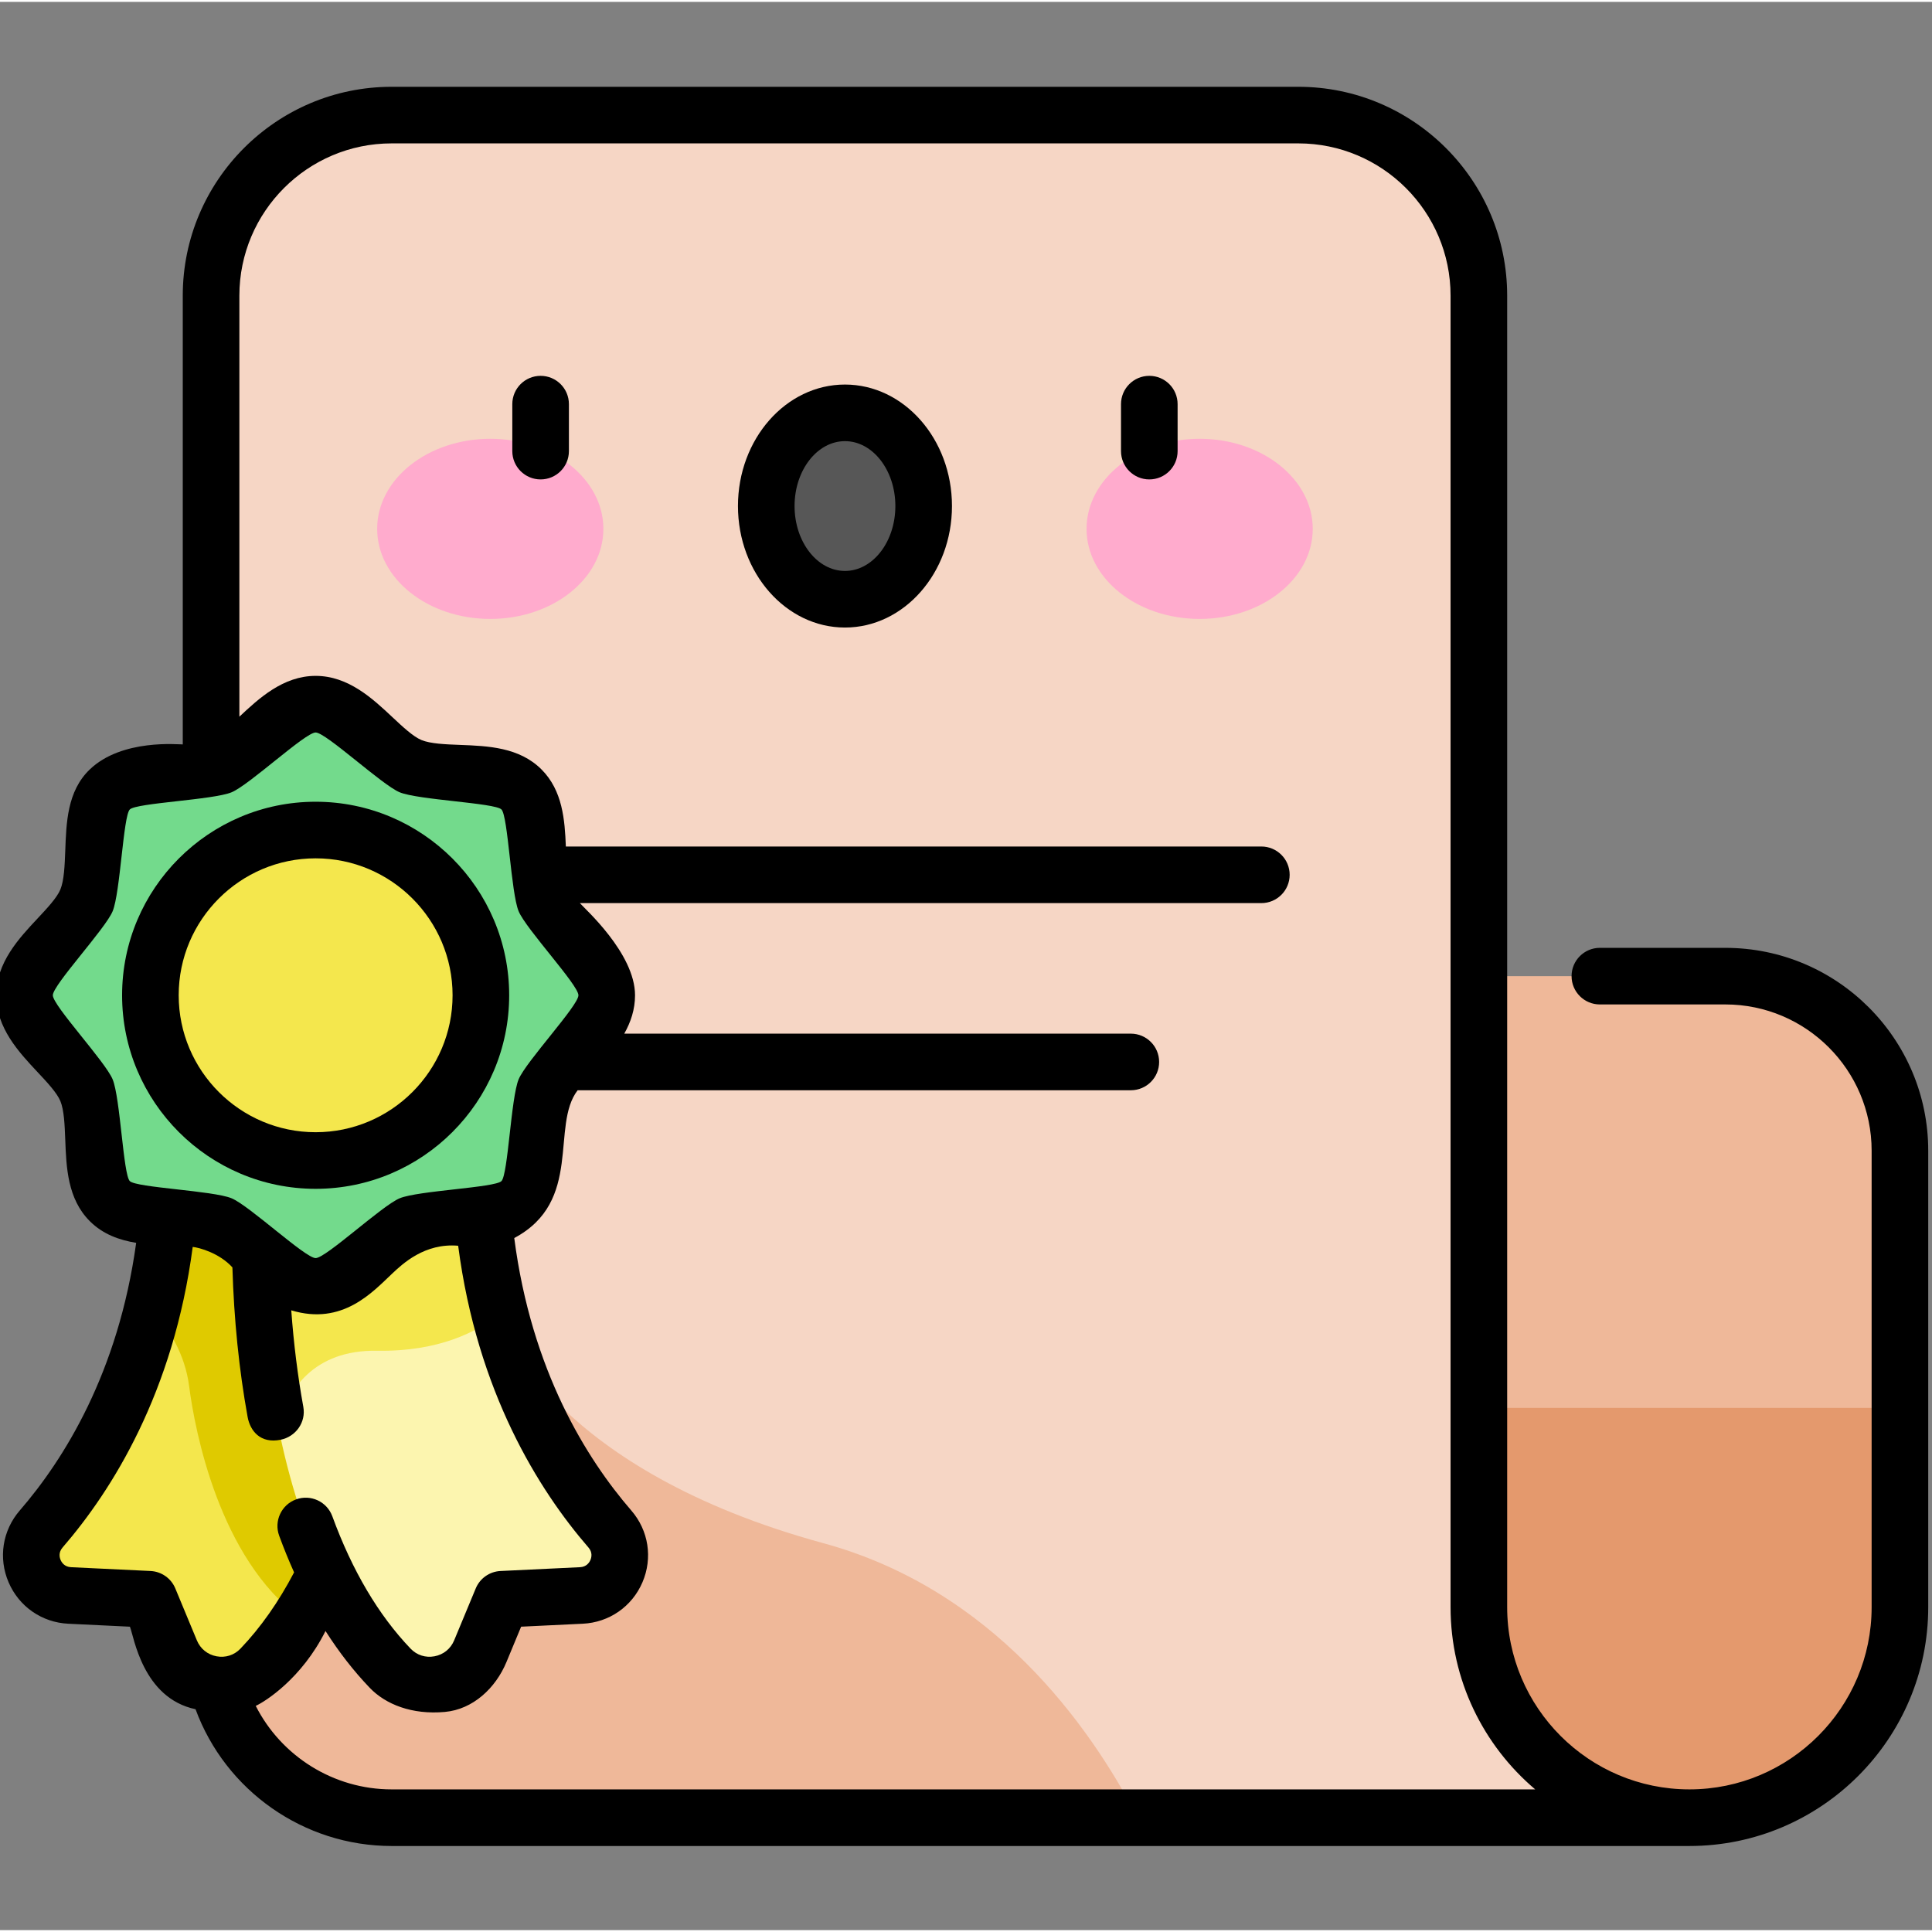 <svg height="511pt" viewBox="1 -22 511.999 511" width="511pt" xmlns="http://www.w3.org/2000/svg"><rect x="1" y="-22" width="511.999" height="511" fill="#808080" stroke="none"/><path d="m458.246 236.188h-219.371v223.016h209.832c30.812 0 55.793-24.98 55.793-55.793v-120.969c0-25.543-20.711-46.254-46.254-46.254zm0 0" fill="#efb899"/><path d="m238.875 350.598v108.605h209.832c30.812 0 55.793-24.98 55.793-55.793v-52.812zm0 0" fill="#e4996d"/><path d="m392.91 403.41v-347.566c0-26.422-21.422-47.844-47.844-47.844h-240.285c-26.426 0-47.848 21.422-47.848 47.844v355.516c0 26.422 21.422 47.844 47.848 47.844h343.926c-30.816 0-55.797-24.98-55.797-55.793zm0 0" fill="#f6d6c5"/><path d="m219.172 386.453c-70.969-19.355-84.633-56.773-84.633-56.773h-77.605v81.68c0 26.422 21.422 47.844 47.848 47.844h197.691c-12.828-24.73-38.488-60.531-83.301-72.75zm0 0" fill="#efb899"/><path d="m104.223 292.32s6.301 85.105-34.09 127.277c-7.238 7.559-19.875 5.152-23.887-4.516-2.965-7.152-5.715-13.762-5.715-13.762l-21.07-1.008c-8.883-.426-13.371-10.891-7.555-17.609 15.648-18.078 35.742-51.922 34.191-105.543.781-.66 58.125 15.16 58.125 15.16zm0 0" fill="#f4e74d"/><path d="m46.098 277.16c.52 17.961-1.391 33.699-4.746 47.375 4.391 4.988 8.68 11.836 9.762 20.258 1.547 12.055 8.062 45.77 29.484 61.465 28.766-44.512 23.625-113.938 23.625-113.938s-57.344-15.82-58.125-15.16zm0 0" fill="#dfca00"/><path d="m70.312 292.32s-6.305 85.105 34.086 127.277c7.242 7.559 19.879 5.152 23.887-4.516 2.965-7.152 5.715-13.762 5.715-13.762l21.074-1.008c8.879-.426 13.371-10.891 7.551-17.609-15.648-18.078-35.738-51.922-34.191-105.543-.777-.66-58.121 15.16-58.121 15.16zm0 0" fill="#fcf5af"/><path d="m128.434 277.16c-.777-.66-58.121 15.16-58.121 15.16s-2.203 29.746 4.34 62.781c2.641-9.148 9.34-19.918 26.301-19.641 16.352.273 26.613-5.047 32.508-9.812-3.531-13.93-5.559-30.039-5.027-48.488zm0 0" fill="#f4e74d"/><path d="m161.789 241.258c0 9.688-12.93 16.73-16.422 25.152-3.617 8.73.406 22.82-6.172 29.398-6.578 6.578-20.672 2.555-29.398 6.176-8.422 3.492-15.469 16.422-25.152 16.422-9.684 0-16.727-12.93-25.148-16.422-8.73-3.621-22.82.402-29.402-6.176-6.578-6.578-2.555-20.668-6.172-29.398-3.492-8.422-16.422-15.465-16.422-25.152 0-9.684 12.93-16.727 16.422-25.148 3.617-8.73-.406-22.82 6.172-29.398 6.582-6.582 20.672-2.555 29.402-6.176 8.422-3.492 15.465-16.422 25.148-16.422 9.684 0 16.727 12.93 25.152 16.422 8.727 3.621 22.82-.406 29.398 6.176 6.578 6.578 2.555 20.668 6.172 29.398 3.492 8.422 16.422 15.465 16.422 25.148zm0 0" fill="#73da8c"/><path d="m128.434 241.258c0 24.188-19.605 43.793-43.789 43.793-24.184 0-43.789-19.605-43.789-43.793 0-24.184 19.605-43.789 43.789-43.789 24.184 0 43.789 19.605 43.789 43.789zm0 0" fill="#f4e74d"/><path d="m160.902 117.652c0-13.18-13.422-23.867-29.973-23.867-16.555 0-29.977 10.688-29.977 23.867 0 13.184 13.422 23.871 29.977 23.871 16.551 0 29.973-10.688 29.973-23.871zm0 0" fill="#ffabcd"/><path d="m348.891 117.652c0-13.18-13.418-23.867-29.973-23.867-16.551 0-29.973 10.688-29.973 23.867 0 13.184 13.422 23.871 29.973 23.871 16.555 0 29.973-10.688 29.973-23.871zm0 0" fill="#ffabcd"/><path d="m245.781 111.605c0-13.641-9.34-24.695-20.859-24.695s-20.855 11.055-20.855 24.695 9.336 24.699 20.855 24.699 20.859-11.059 20.859-24.699zm0 0" fill="#575757"/><path d="m305.578 77.102c-4.141 0-7.5 3.355-7.5 7.5v12.449c0 4.145 3.359 7.5 7.5 7.5 4.145 0 7.5-3.355 7.5-7.5v-12.449c0-4.145-3.355-7.5-7.5-7.5zm0 0"/><path d="m144.266 77.102c-4.145 0-7.5 3.355-7.5 7.5v12.449c0 4.145 3.355 7.5 7.5 7.5s7.5-3.355 7.5-7.5v-12.449c0-4.145-3.355-7.5-7.5-7.5zm0 0"/><path d="m84.645 292.551c28.281 0 51.293-23.012 51.293-51.293s-23.012-51.289-51.293-51.289-51.289 23.008-51.289 51.289 23.008 51.293 51.289 51.293zm0-87.582c20.012 0 36.293 16.281 36.293 36.289 0 20.012-16.281 36.293-36.293 36.293s-36.289-16.281-36.289-36.293c0-20.008 16.277-36.289 36.289-36.289zm0 0"/><path d="m458.246 228.688h-33.266c-4.141 0-7.5 3.359-7.5 7.5 0 4.145 3.359 7.5 7.5 7.5h33.266c21.367 0 38.754 17.387 38.754 38.754v120.969c0 26.629-21.664 48.293-48.293 48.293-26.629 0-48.293-21.664-48.293-48.293v-347.566c0-30.516-24.828-55.344-55.348-55.344h-240.285c-30.52 0-55.348 24.828-55.348 55.344v118.93c-1.012.055-16.078-1.566-24.641 6.633-6.031 5.773-6.219 14.227-6.5 21.57-.148 3.859-.301 7.848-1.301 10.262-.91 2.191-3.531 4.988-6.066 7.691-4.867 5.195-10.926 11.656-10.926 20.328 0 8.676 6.059 15.137 10.926 20.328 2.535 2.703 5.156 5.5 6.066 7.695 1 2.414 1.152 6.402 1.301 10.258.277 7.344.598 15.672 6.5 21.574 3.484 3.484 7.816 5.016 12.293 5.75-4.742 34.438-19.168 57.434-30.852 70.93-4.582 5.293-5.719 12.582-2.961 19.02 2.758 6.441 8.824 10.652 15.828 10.988l16.328.785c1.051 2.523 3.328 18.902 17.391 21.871 7.922 21.555 28.664 36.246 51.961 36.246h343.922c34.902 0 63.297-28.395 63.297-63.293v-120.969c0-29.637-24.113-53.754-53.754-53.754zm-427.398 34.848c-1.953-4.719-15.848-19.535-15.848-22.277 0-2.742 13.895-17.559 15.852-22.273 2.031-4.902 2.805-25.227 4.547-26.973 1.746-1.742 22.07-2.516 26.969-4.547 4.719-1.957 19.535-15.852 22.277-15.852 2.742 0 17.559 13.895 22.277 15.852 4.898 2.031 25.227 2.805 26.969 4.547 1.746 1.746 2.52 22.07 4.551 26.973 1.957 4.719 15.848 19.531 15.848 22.273 0 2.742-13.891 17.562-15.848 22.277-2.035 4.898-2.805 25.227-4.551 26.969-1.742 1.746-22.07 2.52-26.969 4.551-4.719 1.957-19.535 15.852-22.277 15.852-2.742 0-17.559-13.895-22.277-15.852-4.898-2.031-25.227-2.805-26.969-4.551-1.746-1.742-2.516-22.066-4.551-26.969zm10.043 130.293-21.07-1.008c-1.723-.086-2.469-1.234-2.758-1.914-.289-.676-.605-2 .516-3.297 13.148-15.191 29.398-41.074 34.492-79.664 1.766.18 7.082 1.637 10.52 5.426.406 13.762 1.754 27.094 4.031 39.641.66 3.625 3.332 7.125 8.723 6.039 4.059-.816 6.777-4.645 6.039-8.719-1.488-8.195-2.551-16.762-3.195-25.582 13.617 4.125 21.594-4.902 26.785-9.773 2.703-2.535 8.562-8.117 17.445-7.344 5.047 38.75 21.34 64.734 34.535 79.977 1.125 1.297.805 2.621.516 3.297-.289.68-1.035 1.828-2.754 1.914l-21.074 1.008c-2.895.141-5.449 1.934-6.562 4.609 0 0-2.754 6.613-5.723 13.773-.926 2.234-2.824 3.773-5.211 4.223-2.367.441-4.672-.293-6.328-2.023-8.496-8.871-15.477-20.672-20.746-35.082-1.422-3.891-5.73-5.891-9.621-4.469-3.887 1.422-5.887 5.73-4.465 9.621 1.23 3.359 2.551 6.594 3.953 9.715-4.098 7.832-8.871 14.625-14.219 20.215-1.66 1.73-3.965 2.465-6.332 2.023-2.383-.445-4.285-1.988-5.211-4.223-2.965-7.16-5.719-13.773-5.719-13.773-1.113-2.676-3.672-4.469-6.566-4.609zm63.891 57.875c-15.387 0-29.246-8.793-36.008-22.129 2.5-1.141 12.199-7.25 18.488-19.844 3.555 5.578 7.465 10.613 11.723 15.055 4.191 4.375 11.176 7.191 19.926 6.391 7.445-.68 13.441-6.32 16.305-13.223 1.441-3.488 2.836-6.844 3.887-9.367l16.332-.785c7.004-.336 13.066-4.547 15.824-10.988 2.758-6.438 1.625-13.727-2.961-19.02-11.836-13.676-26.461-37.066-31.016-72.203 18.309-9.734 9.562-29.773 16.801-39.164h146.598c4.145 0 7.5-3.355 7.5-7.5 0-4.141-3.355-7.5-7.5-7.5h-134.246c1.703-3.02 2.855-6.383 2.855-10.168 0-11.164-13.52-23.098-14.617-24.426h180.598c4.141 0 7.5-3.359 7.5-7.5 0-4.145-3.359-7.5-7.5-7.5h-184.316c-.281-7.055-.855-14.828-6.457-20.426-5.902-5.902-14.227-6.219-21.57-6.5-3.855-.145-7.844-.297-10.258-1.297-2.195-.914-4.992-3.535-7.695-6.07-5.191-4.867-11.652-10.926-20.328-10.926-8.609 0-15.039 5.969-20.211 10.816v-111.586c0-22.246 18.102-40.344 40.348-40.344h240.285c22.246 0 40.344 18.098 40.344 40.344v347.566c0 19.336 8.719 36.676 22.426 48.293zm0 0"/><path d="m224.922 79.41c-15.637 0-28.355 14.441-28.355 32.195 0 17.754 12.719 32.199 28.355 32.199s28.359-14.445 28.359-32.199c0-17.754-12.723-32.195-28.359-32.195zm0 49.395c-7.363 0-13.355-7.715-13.355-17.195 0-9.484 5.992-17.199 13.355-17.199 7.367 0 13.359 7.715 13.359 17.199 0 9.48-5.992 17.195-13.359 17.195zm0 0"/></svg>